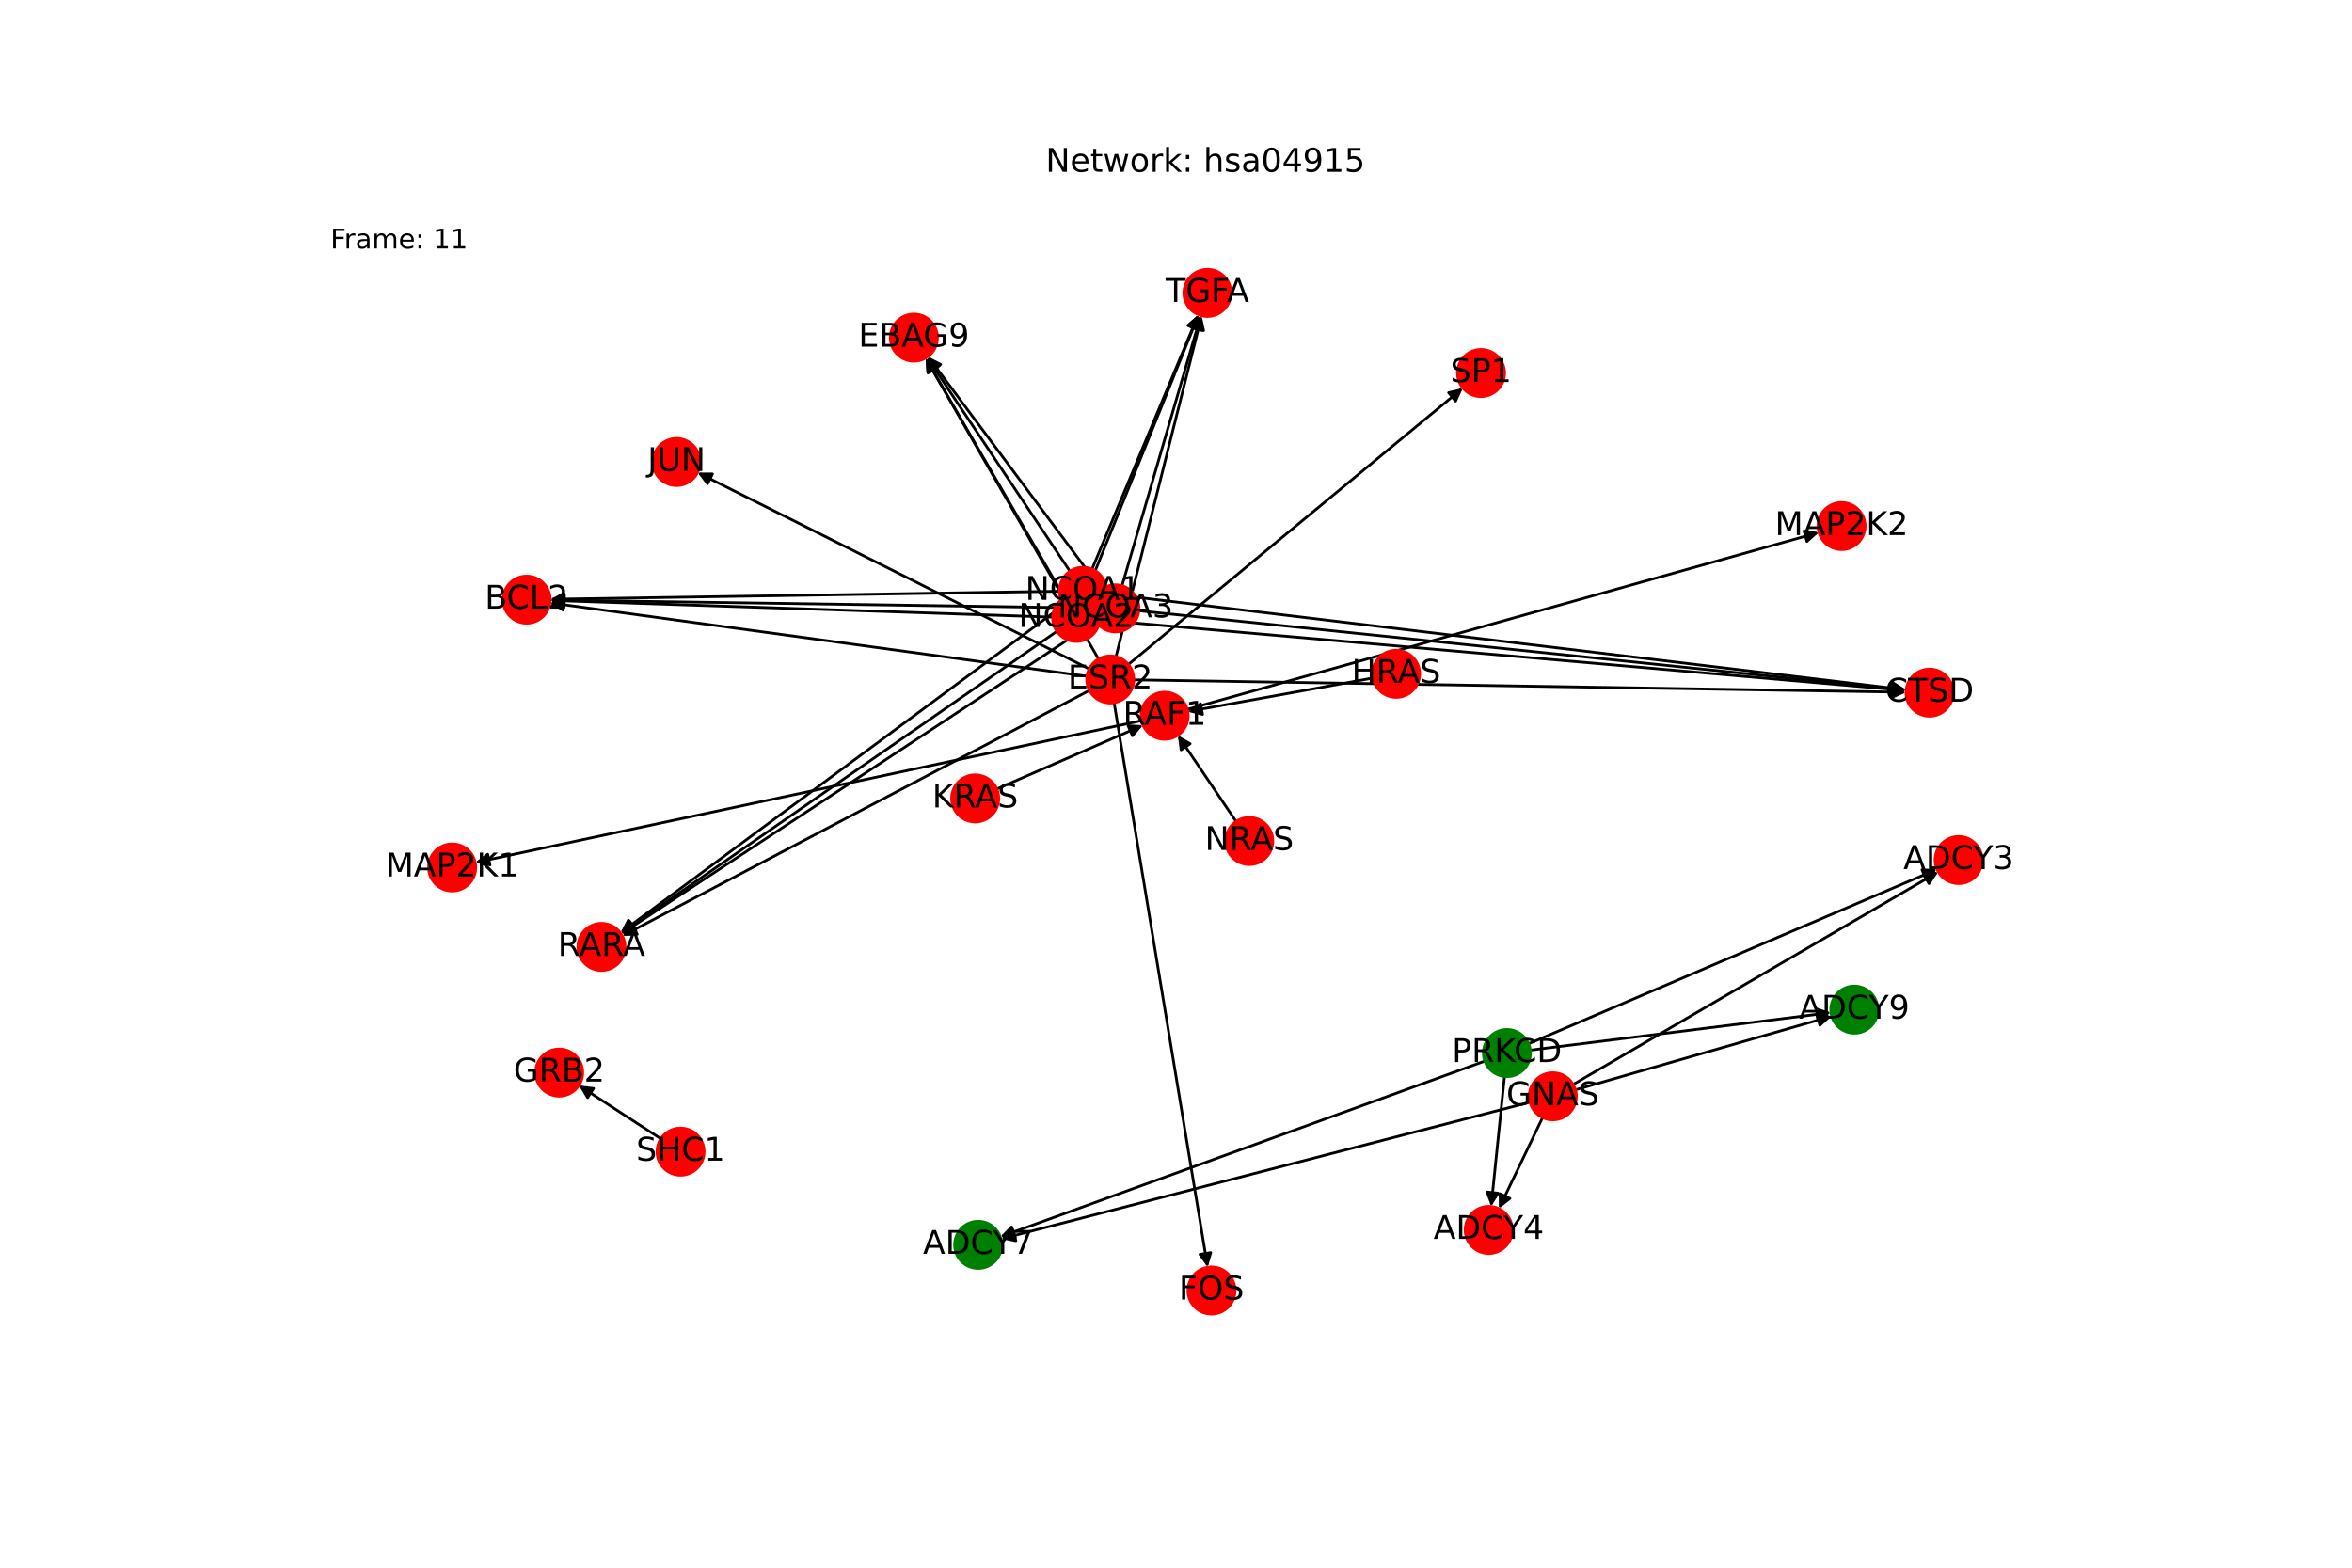 <?xml version="1.0" encoding="utf-8" standalone="no"?>
<!DOCTYPE svg PUBLIC "-//W3C//DTD SVG 1.1//EN"
  "http://www.w3.org/Graphics/SVG/1.1/DTD/svg11.dtd">
<!-- Created with matplotlib (https://matplotlib.org/) -->
<svg height="576pt" version="1.1" viewBox="0 0 864 576" width="864pt" xmlns="http://www.w3.org/2000/svg" xmlns:xlink="http://www.w3.org/1999/xlink">
 <defs>
  <style type="text/css">*{stroke-linecap:butt;stroke-linejoin:round;}</style>
 </defs>
 <g id="figure_1">
  <g id="patch_1">
   <path d="M 0 576 
L 864 576 
L 864 0 
L 0 0 
z
" style="fill:#ffffff;"/>
  </g>
  <g id="axes_1">
   <g id="patch_2">
    <path clip-path="url(#p869c87b0da)" d="M 419.349 264.785 
Q 296.964 290.848 175.673 316.679 
" style="fill:none;stroke:#000000;stroke-linecap:round;"/>
    <path clip-path="url(#p869c87b0da)" d="M 180.002 317.802 
L 175.673 316.679 
L 179.169 313.889 
L 180.002 317.802 
z
" style="stroke:#000000;stroke-linecap:round;"/>
   </g>
   <g id="patch_3">
    <path clip-path="url(#p869c87b0da)" d="M 436.155 260.645 
Q 552.156 228.131 667.081 195.92 
" style="fill:none;stroke:#000000;stroke-linecap:round;"/>
    <path clip-path="url(#p869c87b0da)" d="M 662.69 195.073 
L 667.081 195.92 
L 663.769 198.925 
L 662.69 195.073 
z
" style="stroke:#000000;stroke-linecap:round;"/>
   </g>
   <g id="patch_4">
    <path clip-path="url(#p869c87b0da)" d="M 561.521 383.509 
Q 636.527 351.454 710.504 319.838 
" style="fill:none;stroke:#000000;stroke-linecap:round;"/>
    <path clip-path="url(#p869c87b0da)" d="M 706.04 319.571 
L 710.504 319.838 
L 707.612 323.249 
L 706.04 319.571 
z
" style="stroke:#000000;stroke-linecap:round;"/>
   </g>
   <g id="patch_5">
    <path clip-path="url(#p869c87b0da)" d="M 552.673 395.531 
Q 550.221 419.404 547.883 442.165 
" style="fill:none;stroke:#000000;stroke-linecap:round;"/>
    <path clip-path="url(#p869c87b0da)" d="M 550.282 438.39 
L 547.883 442.165 
L 546.302 437.981 
L 550.282 438.39 
z
" style="stroke:#000000;stroke-linecap:round;"/>
   </g>
   <g id="patch_6">
    <path clip-path="url(#p869c87b0da)" d="M 545.417 389.866 
Q 456.444 422.148 368.521 454.049 
" style="fill:none;stroke:#000000;stroke-linecap:round;"/>
    <path clip-path="url(#p869c87b0da)" d="M 372.964 454.565 
L 368.521 454.049 
L 371.599 450.805 
L 372.964 454.565 
z
" style="stroke:#000000;stroke-linecap:round;"/>
   </g>
   <g id="patch_7">
    <path clip-path="url(#p869c87b0da)" d="M 562.154 385.838 
Q 617.375 378.939 671.487 372.178 
" style="fill:none;stroke:#000000;stroke-linecap:round;"/>
    <path clip-path="url(#p869c87b0da)" d="M 667.27 370.689 
L 671.487 372.178 
L 667.766 374.658 
L 667.27 370.689 
z
" style="stroke:#000000;stroke-linecap:round;"/>
   </g>
   <g id="patch_8">
    <path clip-path="url(#p869c87b0da)" d="M 577.889 398.452 
Q 644.95 359.402 711.045 320.916 
" style="fill:none;stroke:#000000;stroke-linecap:round;"/>
    <path clip-path="url(#p869c87b0da)" d="M 706.582 321.2 
L 711.045 320.916 
L 708.595 324.657 
L 706.582 321.2 
z
" style="stroke:#000000;stroke-linecap:round;"/>
   </g>
   <g id="patch_9">
    <path clip-path="url(#p869c87b0da)" d="M 566.664 410.619 
Q 558.646 427.351 551.111 443.074 
" style="fill:none;stroke:#000000;stroke-linecap:round;"/>
    <path clip-path="url(#p869c87b0da)" d="M 554.643 440.331 
L 551.111 443.074 
L 551.036 438.603 
L 554.643 440.331 
z
" style="stroke:#000000;stroke-linecap:round;"/>
   </g>
   <g id="patch_10">
    <path clip-path="url(#p869c87b0da)" d="M 562.023 404.976 
Q 464.869 430.096 368.797 454.936 
" style="fill:none;stroke:#000000;stroke-linecap:round;"/>
    <path clip-path="url(#p869c87b0da)" d="M 373.17 455.871 
L 368.797 454.936 
L 372.169 451.999 
L 373.17 455.871 
z
" style="stroke:#000000;stroke-linecap:round;"/>
   </g>
   <g id="patch_11">
    <path clip-path="url(#p869c87b0da)" d="M 578.727 400.417 
Q 625.797 386.887 671.792 373.666 
" style="fill:none;stroke:#000000;stroke-linecap:round;"/>
    <path clip-path="url(#p869c87b0da)" d="M 667.396 372.849 
L 671.792 373.666 
L 668.501 376.694 
L 667.396 372.849 
z
" style="stroke:#000000;stroke-linecap:round;"/>
   </g>
   <g id="patch_12">
    <path clip-path="url(#p869c87b0da)" d="M 399.263 248.477 
Q 300.652 234.986 203.149 221.646 
" style="fill:none;stroke:#000000;stroke-linecap:round;"/>
    <path clip-path="url(#p869c87b0da)" d="M 206.841 224.17 
L 203.149 221.646 
L 207.383 220.207 
L 206.841 224.17 
z
" style="stroke:#000000;stroke-linecap:round;"/>
   </g>
   <g id="patch_13">
    <path clip-path="url(#p869c87b0da)" d="M 403.532 242.142 
Q 371.778 186.847 340.581 132.522 
" style="fill:none;stroke:#000000;stroke-linecap:round;"/>
    <path clip-path="url(#p869c87b0da)" d="M 340.838 136.986 
L 340.581 132.522 
L 344.307 134.994 
L 340.838 136.986 
z
" style="stroke:#000000;stroke-linecap:round;"/>
   </g>
   <g id="patch_14">
    <path clip-path="url(#p869c87b0da)" d="M 416.501 249.79 
Q 558.327 252.072 699.036 254.335 
" style="fill:none;stroke:#000000;stroke-linecap:round;"/>
    <path clip-path="url(#p869c87b0da)" d="M 695.069 252.271 
L 699.036 254.335 
L 695.005 256.271 
L 695.069 252.271 
z
" style="stroke:#000000;stroke-linecap:round;"/>
   </g>
   <g id="patch_15">
    <path clip-path="url(#p869c87b0da)" d="M 409.954 241.254 
Q 425.692 178.63 441.157 117.089 
" style="fill:none;stroke:#000000;stroke-linecap:round;"/>
    <path clip-path="url(#p869c87b0da)" d="M 438.242 120.481 
L 441.157 117.089 
L 442.121 121.456 
L 438.242 120.481 
z
" style="stroke:#000000;stroke-linecap:round;"/>
   </g>
   <g id="patch_16">
    <path clip-path="url(#p869c87b0da)" d="M 400.181 253.679 
Q 314.396 298.776 229.602 343.353 
" style="fill:none;stroke:#000000;stroke-linecap:round;"/>
    <path clip-path="url(#p869c87b0da)" d="M 234.073 343.262 
L 229.602 343.353 
L 232.211 339.721 
L 234.073 343.262 
z
" style="stroke:#000000;stroke-linecap:round;"/>
   </g>
   <g id="patch_17">
    <path clip-path="url(#p869c87b0da)" d="M 409.26 258.198 
Q 426.444 361.903 443.445 464.505 
" style="fill:none;stroke:#000000;stroke-linecap:round;"/>
    <path clip-path="url(#p869c87b0da)" d="M 444.764 460.232 
L 443.445 464.505 
L 440.818 460.886 
L 444.764 460.232 
z
" style="stroke:#000000;stroke-linecap:round;"/>
   </g>
   <g id="patch_18">
    <path clip-path="url(#p869c87b0da)" d="M 400.101 245.768 
Q 328.177 209.7 257.253 174.133 
" style="fill:none;stroke:#000000;stroke-linecap:round;"/>
    <path clip-path="url(#p869c87b0da)" d="M 259.932 177.714 
L 257.253 174.133 
L 261.725 174.139 
L 259.932 177.714 
z
" style="stroke:#000000;stroke-linecap:round;"/>
   </g>
   <g id="patch_19">
    <path clip-path="url(#p869c87b0da)" d="M 414.517 244.134 
Q 475.943 193.352 536.507 143.282 
" style="fill:none;stroke:#000000;stroke-linecap:round;"/>
    <path clip-path="url(#p869c87b0da)" d="M 532.149 144.289 
L 536.507 143.282 
L 534.698 147.372 
L 532.149 144.289 
z
" style="stroke:#000000;stroke-linecap:round;"/>
   </g>
   <g id="patch_20">
    <path clip-path="url(#p869c87b0da)" d="M 504.346 249.124 
Q 470.345 255.281 437.443 261.239 
" style="fill:none;stroke:#000000;stroke-linecap:round;"/>
    <path clip-path="url(#p869c87b0da)" d="M 441.736 262.494 
L 437.443 261.239 
L 441.023 258.558 
L 441.736 262.494 
z
" style="stroke:#000000;stroke-linecap:round;"/>
   </g>
   <g id="patch_21">
    <path clip-path="url(#p869c87b0da)" d="M 366.168 289.892 
Q 393.025 278.169 418.858 266.893 
" style="fill:none;stroke:#000000;stroke-linecap:round;"/>
    <path clip-path="url(#p869c87b0da)" d="M 414.392 266.66 
L 418.858 266.893 
L 415.992 270.326 
L 414.392 266.66 
z
" style="stroke:#000000;stroke-linecap:round;"/>
   </g>
   <g id="patch_22">
    <path clip-path="url(#p869c87b0da)" d="M 454.069 301.826 
Q 443.369 285.992 433.295 271.084 
" style="fill:none;stroke:#000000;stroke-linecap:round;"/>
    <path clip-path="url(#p869c87b0da)" d="M 433.877 275.518 
L 433.295 271.084 
L 437.191 273.279 
L 433.877 275.518 
z
" style="stroke:#000000;stroke-linecap:round;"/>
   </g>
   <g id="patch_23">
    <path clip-path="url(#p869c87b0da)" d="M 242.747 418.413 
Q 227.704 408.612 213.598 399.422 
" style="fill:none;stroke:#000000;stroke-linecap:round;"/>
    <path clip-path="url(#p869c87b0da)" d="M 215.857 403.281 
L 213.598 399.422 
L 218.041 399.929 
L 215.857 403.281 
z
" style="stroke:#000000;stroke-linecap:round;"/>
   </g>
   <g id="patch_24">
    <path clip-path="url(#p869c87b0da)" d="M 389.169 217.228 
Q 295.643 218.706 203.234 220.166 
" style="fill:none;stroke:#000000;stroke-linecap:round;"/>
    <path clip-path="url(#p869c87b0da)" d="M 207.265 222.103 
L 203.234 220.166 
L 207.202 218.103 
L 207.265 222.103 
z
" style="stroke:#000000;stroke-linecap:round;"/>
   </g>
   <g id="patch_25">
    <path clip-path="url(#p869c87b0da)" d="M 393.02 209.887 
Q 366.77 170.567 341.141 132.176 
" style="fill:none;stroke:#000000;stroke-linecap:round;"/>
    <path clip-path="url(#p869c87b0da)" d="M 341.699 136.614 
L 341.141 132.176 
L 345.026 134.393 
L 341.699 136.614 
z
" style="stroke:#000000;stroke-linecap:round;"/>
   </g>
   <g id="patch_26">
    <path clip-path="url(#p869c87b0da)" d="M 406.423 218.124 
Q 553.319 235.791 699.106 253.325 
" style="fill:none;stroke:#000000;stroke-linecap:round;"/>
    <path clip-path="url(#p869c87b0da)" d="M 695.373 250.862 
L 699.106 253.325 
L 694.895 254.833 
L 695.373 250.862 
z
" style="stroke:#000000;stroke-linecap:round;"/>
   </g>
   <g id="patch_27">
    <path clip-path="url(#p869c87b0da)" d="M 401.165 209.102 
Q 420.683 162.352 439.771 116.633 
" style="fill:none;stroke:#000000;stroke-linecap:round;"/>
    <path clip-path="url(#p869c87b0da)" d="M 436.384 119.554 
L 439.771 116.633 
L 440.075 121.095 
L 436.384 119.554 
z
" style="stroke:#000000;stroke-linecap:round;"/>
   </g>
   <g id="patch_28">
    <path clip-path="url(#p869c87b0da)" d="M 390.868 222.238 
Q 309.388 282.496 228.807 342.09 
" style="fill:none;stroke:#000000;stroke-linecap:round;"/>
    <path clip-path="url(#p869c87b0da)" d="M 233.212 341.319 
L 228.807 342.09 
L 230.833 338.103 
L 233.212 341.319 
z
" style="stroke:#000000;stroke-linecap:round;"/>
   </g>
   <g id="patch_29">
    <path clip-path="url(#p869c87b0da)" d="M 386.698 226.748 
Q 294.405 223.678 203.23 220.646 
" style="fill:none;stroke:#000000;stroke-linecap:round;"/>
    <path clip-path="url(#p869c87b0da)" d="M 207.162 222.777 
L 203.23 220.646 
L 207.295 218.78 
L 207.162 222.777 
z
" style="stroke:#000000;stroke-linecap:round;"/>
   </g>
   <g id="patch_30">
    <path clip-path="url(#p869c87b0da)" d="M 391.01 219.539 
Q 365.531 175.538 340.612 132.505 
" style="fill:none;stroke:#000000;stroke-linecap:round;"/>
    <path clip-path="url(#p869c87b0da)" d="M 340.886 136.969 
L 340.612 132.505 
L 344.347 134.964 
L 340.886 136.969 
z
" style="stroke:#000000;stroke-linecap:round;"/>
   </g>
   <g id="patch_31">
    <path clip-path="url(#p869c87b0da)" d="M 403.975 227.791 
Q 552.079 240.764 699.069 253.639 
" style="fill:none;stroke:#000000;stroke-linecap:round;"/>
    <path clip-path="url(#p869c87b0da)" d="M 695.259 251.298 
L 699.069 253.639 
L 694.91 255.282 
L 695.259 251.298 
z
" style="stroke:#000000;stroke-linecap:round;"/>
   </g>
   <g id="patch_32">
    <path clip-path="url(#p869c87b0da)" d="M 398.591 219.006 
Q 419.444 167.323 439.88 116.677 
" style="fill:none;stroke:#000000;stroke-linecap:round;"/>
    <path clip-path="url(#p869c87b0da)" d="M 436.528 119.638 
L 439.88 116.677 
L 440.238 121.135 
L 436.528 119.638 
z
" style="stroke:#000000;stroke-linecap:round;"/>
   </g>
   <g id="patch_33">
    <path clip-path="url(#p869c87b0da)" d="M 388.232 231.969 
Q 308.149 287.469 228.984 342.332 
" style="fill:none;stroke:#000000;stroke-linecap:round;"/>
    <path clip-path="url(#p869c87b0da)" d="M 233.411 341.698 
L 228.984 342.332 
L 231.133 338.41 
L 233.411 341.698 
z
" style="stroke:#000000;stroke-linecap:round;"/>
   </g>
   <g id="patch_34">
    <path clip-path="url(#p869c87b0da)" d="M 401.097 223.398 
Q 301.607 221.923 203.236 220.465 
" style="fill:none;stroke:#000000;stroke-linecap:round;"/>
    <path clip-path="url(#p869c87b0da)" d="M 207.206 222.525 
L 203.236 220.465 
L 207.265 218.525 
L 207.206 222.525 
z
" style="stroke:#000000;stroke-linecap:round;"/>
   </g>
   <g id="patch_35">
    <path clip-path="url(#p869c87b0da)" d="M 404.582 216.577 
Q 372.734 173.786 341.553 131.891 
" style="fill:none;stroke:#000000;stroke-linecap:round;"/>
    <path clip-path="url(#p869c87b0da)" d="M 342.337 136.294 
L 341.553 131.891 
L 345.545 133.906 
L 342.337 136.294 
z
" style="stroke:#000000;stroke-linecap:round;"/>
   </g>
   <g id="patch_36">
    <path clip-path="url(#p869c87b0da)" d="M 418.365 224.418 
Q 559.283 239.009 699.088 253.486 
" style="fill:none;stroke:#000000;stroke-linecap:round;"/>
    <path clip-path="url(#p869c87b0da)" d="M 695.316 251.084 
L 699.088 253.486 
L 694.904 255.063 
L 695.316 251.084 
z
" style="stroke:#000000;stroke-linecap:round;"/>
   </g>
   <g id="patch_37">
    <path clip-path="url(#p869c87b0da)" d="M 412.178 215.209 
Q 426.648 165.564 440.804 116.992 
" style="fill:none;stroke:#000000;stroke-linecap:round;"/>
    <path clip-path="url(#p869c87b0da)" d="M 437.765 120.272 
L 440.804 116.992 
L 441.605 121.392 
L 437.765 120.272 
z
" style="stroke:#000000;stroke-linecap:round;"/>
   </g>
   <g id="patch_38">
    <path clip-path="url(#p869c87b0da)" d="M 402.52 228.291 
Q 315.35 285.714 229.114 342.522 
" style="fill:none;stroke:#000000;stroke-linecap:round;"/>
    <path clip-path="url(#p869c87b0da)" d="M 233.554 341.992 
L 229.114 342.522 
L 231.354 338.652 
L 233.554 341.992 
z
" style="stroke:#000000;stroke-linecap:round;"/>
   </g>
   <g id="PathCollection_1">
    <defs>
     <path d="M 0 8.66 
C 2.297 8.66 4.5 7.748 6.124 6.124 
C 7.748 4.5 8.66 2.297 8.66 -0 
C 8.66 -2.297 7.748 -4.5 6.124 -6.124 
C 4.5 -7.748 2.297 -8.66 0 -8.66 
C -2.297 -8.66 -4.5 -7.748 -6.124 -6.124 
C -7.748 -4.5 -8.66 -2.297 -8.66 0 
C -8.66 2.297 -7.748 4.5 -6.124 6.124 
C -4.5 7.748 -2.297 8.66 0 8.66 
z
" id="C0_0_3f65734275"/>
    </defs>
    <g clip-path="url(#p869c87b0da)">
     <use style="fill:#ff0000;stroke:#ff0000;" x="427.819" xlink:href="#C0_0_3f65734275" y="262.981"/>
    </g>
    <g clip-path="url(#p869c87b0da)">
     <use style="fill:#008000;stroke:#008000;" x="553.558" xlink:href="#C0_0_3f65734275" y="386.912"/>
    </g>
    <g clip-path="url(#p869c87b0da)">
     <use style="fill:#ff0000;stroke:#ff0000;" x="205.407" xlink:href="#C0_0_3f65734275" y="394.085"/>
    </g>
    <g clip-path="url(#p869c87b0da)">
     <use style="fill:#ff0000;stroke:#ff0000;" x="570.407" xlink:href="#C0_0_3f65734275" y="402.808"/>
    </g>
    <g clip-path="url(#p869c87b0da)">
     <use style="fill:#ff0000;stroke:#ff0000;" x="193.459" xlink:href="#C0_0_3f65734275" y="220.321"/>
    </g>
    <g clip-path="url(#p869c87b0da)">
     <use style="fill:#ff0000;stroke:#ff0000;" x="335.713" xlink:href="#C0_0_3f65734275" y="124.045"/>
    </g>
    <g clip-path="url(#p869c87b0da)">
     <use style="fill:#ff0000;stroke:#ff0000;" x="708.812" xlink:href="#C0_0_3f65734275" y="254.492"/>
    </g>
    <g clip-path="url(#p869c87b0da)">
     <use style="fill:#ff0000;stroke:#ff0000;" x="443.539" xlink:href="#C0_0_3f65734275" y="107.607"/>
    </g>
    <g clip-path="url(#p869c87b0da)">
     <use style="fill:#ff0000;stroke:#ff0000;" x="220.946" xlink:href="#C0_0_3f65734275" y="347.903"/>
    </g>
    <g clip-path="url(#p869c87b0da)">
     <use style="fill:#ff0000;stroke:#ff0000;" x="407.844" xlink:href="#C0_0_3f65734275" y="249.651"/>
    </g>
    <g clip-path="url(#p869c87b0da)">
     <use style="fill:#ff0000;stroke:#ff0000;" x="445.043" xlink:href="#C0_0_3f65734275" y="474.153"/>
    </g>
    <g clip-path="url(#p869c87b0da)">
     <use style="fill:#ff0000;stroke:#ff0000;" x="248.512" xlink:href="#C0_0_3f65734275" y="169.75"/>
    </g>
    <g clip-path="url(#p869c87b0da)">
     <use style="fill:#ff0000;stroke:#ff0000;" x="544.043" xlink:href="#C0_0_3f65734275" y="137.052"/>
    </g>
    <g clip-path="url(#p869c87b0da)">
     <use style="fill:#ff0000;stroke:#ff0000;" x="512.867" xlink:href="#C0_0_3f65734275" y="247.581"/>
    </g>
    <g clip-path="url(#p869c87b0da)">
     <use style="fill:#ff0000;stroke:#ff0000;" x="358.229" xlink:href="#C0_0_3f65734275" y="293.357"/>
    </g>
    <g clip-path="url(#p869c87b0da)">
     <use style="fill:#ff0000;stroke:#ff0000;" x="458.919" xlink:href="#C0_0_3f65734275" y="309.002"/>
    </g>
    <g clip-path="url(#p869c87b0da)">
     <use style="fill:#ff0000;stroke:#ff0000;" x="166.106" xlink:href="#C0_0_3f65734275" y="318.716"/>
    </g>
    <g clip-path="url(#p869c87b0da)">
     <use style="fill:#ff0000;stroke:#ff0000;" x="676.493" xlink:href="#C0_0_3f65734275" y="193.282"/>
    </g>
    <g clip-path="url(#p869c87b0da)">
     <use style="fill:#ff0000;stroke:#ff0000;" x="719.494" xlink:href="#C0_0_3f65734275" y="315.996"/>
    </g>
    <g clip-path="url(#p869c87b0da)">
     <use style="fill:#ff0000;stroke:#ff0000;" x="546.884" xlink:href="#C0_0_3f65734275" y="451.895"/>
    </g>
    <g clip-path="url(#p869c87b0da)">
     <use style="fill:#008000;stroke:#008000;" x="359.33" xlink:href="#C0_0_3f65734275" y="457.384"/>
    </g>
    <g clip-path="url(#p869c87b0da)">
     <use style="fill:#008000;stroke:#008000;" x="681.187" xlink:href="#C0_0_3f65734275" y="370.966"/>
    </g>
    <g clip-path="url(#p869c87b0da)">
     <use style="fill:#ff0000;stroke:#ff0000;" x="250" xlink:href="#C0_0_3f65734275" y="423.139"/>
    </g>
    <g clip-path="url(#p869c87b0da)">
     <use style="fill:#ff0000;stroke:#ff0000;" x="397.829" xlink:href="#C0_0_3f65734275" y="217.091"/>
    </g>
    <g clip-path="url(#p869c87b0da)">
     <use style="fill:#ff0000;stroke:#ff0000;" x="395.351" xlink:href="#C0_0_3f65734275" y="227.035"/>
    </g>
    <g clip-path="url(#p869c87b0da)">
     <use style="fill:#ff0000;stroke:#ff0000;" x="409.754" xlink:href="#C0_0_3f65734275" y="223.526"/>
    </g>
   </g>
   <g id="text_1">
    <g clip-path="url(#p869c87b0da)">
     <!-- RAF1 -->
     <g transform="translate(412.517 266.293)scale(0.12 -0.12)">
      <defs>
       <path d="M 44.391 34.188 
Q 47.562 33.109 50.562 29.594 
Q 53.562 26.078 56.594 19.922 
L 66.609 0 
L 56 0 
L 46.688 18.703 
Q 43.062 26.031 39.672 28.422 
Q 36.281 30.812 30.422 30.812 
L 19.672 30.812 
L 19.672 0 
L 9.812 0 
L 9.812 72.906 
L 32.078 72.906 
Q 44.578 72.906 50.734 67.672 
Q 56.891 62.453 56.891 51.906 
Q 56.891 45.016 53.688 40.469 
Q 50.484 35.938 44.391 34.188 
z
M 19.672 64.797 
L 19.672 38.922 
L 32.078 38.922 
Q 39.203 38.922 42.844 42.219 
Q 46.484 45.516 46.484 51.906 
Q 46.484 58.297 42.844 61.547 
Q 39.203 64.797 32.078 64.797 
z
" id="DejaVuSans-82"/>
       <path d="M 34.188 63.188 
L 20.797 26.906 
L 47.609 26.906 
z
M 28.609 72.906 
L 39.797 72.906 
L 67.578 0 
L 57.328 0 
L 50.688 18.703 
L 17.828 18.703 
L 11.188 0 
L 0.781 0 
z
" id="DejaVuSans-65"/>
       <path d="M 9.812 72.906 
L 51.703 72.906 
L 51.703 64.594 
L 19.672 64.594 
L 19.672 43.109 
L 48.578 43.109 
L 48.578 34.812 
L 19.672 34.812 
L 19.672 0 
L 9.812 0 
z
" id="DejaVuSans-70"/>
       <path d="M 12.406 8.297 
L 28.516 8.297 
L 28.516 63.922 
L 10.984 60.406 
L 10.984 69.391 
L 28.422 72.906 
L 38.281 72.906 
L 38.281 8.297 
L 54.391 8.297 
L 54.391 0 
L 12.406 0 
z
" id="DejaVuSans-49"/>
      </defs>
      <use xlink:href="#DejaVuSans-82"/>
      <use x="65.482" xlink:href="#DejaVuSans-65"/>
      <use x="133.891" xlink:href="#DejaVuSans-70"/>
      <use x="191.41" xlink:href="#DejaVuSans-49"/>
     </g>
    </g>
   </g>
   <g id="text_2">
    <g clip-path="url(#p869c87b0da)">
     <!-- PRKCD -->
     <g transform="translate(533.357 390.224)scale(0.12 -0.12)">
      <defs>
       <path d="M 19.672 64.797 
L 19.672 37.406 
L 32.078 37.406 
Q 38.969 37.406 42.719 40.969 
Q 46.484 44.531 46.484 51.125 
Q 46.484 57.672 42.719 61.234 
Q 38.969 64.797 32.078 64.797 
z
M 9.812 72.906 
L 32.078 72.906 
Q 44.344 72.906 50.609 67.359 
Q 56.891 61.812 56.891 51.125 
Q 56.891 40.328 50.609 34.812 
Q 44.344 29.297 32.078 29.297 
L 19.672 29.297 
L 19.672 0 
L 9.812 0 
z
" id="DejaVuSans-80"/>
       <path d="M 9.812 72.906 
L 19.672 72.906 
L 19.672 42.094 
L 52.391 72.906 
L 65.094 72.906 
L 28.906 38.922 
L 67.672 0 
L 54.688 0 
L 19.672 35.109 
L 19.672 0 
L 9.812 0 
z
" id="DejaVuSans-75"/>
       <path d="M 64.406 67.281 
L 64.406 56.891 
Q 59.422 61.531 53.781 63.812 
Q 48.141 66.109 41.797 66.109 
Q 29.297 66.109 22.656 58.469 
Q 16.016 50.828 16.016 36.375 
Q 16.016 21.969 22.656 14.328 
Q 29.297 6.688 41.797 6.688 
Q 48.141 6.688 53.781 8.984 
Q 59.422 11.281 64.406 15.922 
L 64.406 5.609 
Q 59.234 2.094 53.438 0.328 
Q 47.656 -1.422 41.219 -1.422 
Q 24.656 -1.422 15.125 8.703 
Q 5.609 18.844 5.609 36.375 
Q 5.609 53.953 15.125 64.078 
Q 24.656 74.219 41.219 74.219 
Q 47.75 74.219 53.531 72.484 
Q 59.328 70.75 64.406 67.281 
z
" id="DejaVuSans-67"/>
       <path d="M 19.672 64.797 
L 19.672 8.109 
L 31.594 8.109 
Q 46.688 8.109 53.688 14.938 
Q 60.688 21.781 60.688 36.531 
Q 60.688 51.172 53.688 57.984 
Q 46.688 64.797 31.594 64.797 
z
M 9.812 72.906 
L 30.078 72.906 
Q 51.266 72.906 61.172 64.094 
Q 71.094 55.281 71.094 36.531 
Q 71.094 17.672 61.125 8.828 
Q 51.172 0 30.078 0 
L 9.812 0 
z
" id="DejaVuSans-68"/>
      </defs>
      <use xlink:href="#DejaVuSans-80"/>
      <use x="60.303" xlink:href="#DejaVuSans-82"/>
      <use x="129.785" xlink:href="#DejaVuSans-75"/>
      <use x="189.861" xlink:href="#DejaVuSans-67"/>
      <use x="259.686" xlink:href="#DejaVuSans-68"/>
     </g>
    </g>
   </g>
   <g id="text_3">
    <g clip-path="url(#p869c87b0da)">
     <!-- GRB2 -->
     <g transform="translate(188.654 397.396)scale(0.12 -0.12)">
      <defs>
       <path d="M 59.516 10.406 
L 59.516 29.984 
L 43.406 29.984 
L 43.406 38.094 
L 69.281 38.094 
L 69.281 6.781 
Q 63.578 2.734 56.688 0.656 
Q 49.812 -1.422 42 -1.422 
Q 24.906 -1.422 15.25 8.562 
Q 5.609 18.562 5.609 36.375 
Q 5.609 54.25 15.25 64.234 
Q 24.906 74.219 42 74.219 
Q 49.125 74.219 55.547 72.453 
Q 61.969 70.703 67.391 67.281 
L 67.391 56.781 
Q 61.922 61.422 55.766 63.766 
Q 49.609 66.109 42.828 66.109 
Q 29.438 66.109 22.719 58.641 
Q 16.016 51.172 16.016 36.375 
Q 16.016 21.625 22.719 14.156 
Q 29.438 6.688 42.828 6.688 
Q 48.047 6.688 52.141 7.594 
Q 56.25 8.5 59.516 10.406 
z
" id="DejaVuSans-71"/>
       <path d="M 19.672 34.812 
L 19.672 8.109 
L 35.5 8.109 
Q 43.453 8.109 47.281 11.406 
Q 51.125 14.703 51.125 21.484 
Q 51.125 28.328 47.281 31.562 
Q 43.453 34.812 35.5 34.812 
z
M 19.672 64.797 
L 19.672 42.828 
L 34.281 42.828 
Q 41.5 42.828 45.031 45.531 
Q 48.578 48.25 48.578 53.812 
Q 48.578 59.328 45.031 62.062 
Q 41.5 64.797 34.281 64.797 
z
M 9.812 72.906 
L 35.016 72.906 
Q 46.297 72.906 52.391 68.219 
Q 58.5 63.531 58.5 54.891 
Q 58.5 48.188 55.375 44.234 
Q 52.25 40.281 46.188 39.312 
Q 53.469 37.75 57.5 32.781 
Q 61.531 27.828 61.531 20.406 
Q 61.531 10.641 54.891 5.312 
Q 48.25 0 35.984 0 
L 9.812 0 
z
" id="DejaVuSans-66"/>
       <path d="M 19.188 8.297 
L 53.609 8.297 
L 53.609 0 
L 7.328 0 
L 7.328 8.297 
Q 12.938 14.109 22.625 23.891 
Q 32.328 33.688 34.812 36.531 
Q 39.547 41.844 41.422 45.531 
Q 43.312 49.219 43.312 52.781 
Q 43.312 58.594 39.234 62.25 
Q 35.156 65.922 28.609 65.922 
Q 23.969 65.922 18.812 64.312 
Q 13.672 62.703 7.812 59.422 
L 7.812 69.391 
Q 13.766 71.781 18.938 73 
Q 24.125 74.219 28.422 74.219 
Q 39.75 74.219 46.484 68.547 
Q 53.219 62.891 53.219 53.422 
Q 53.219 48.922 51.531 44.891 
Q 49.859 40.875 45.406 35.406 
Q 44.188 33.984 37.641 27.219 
Q 31.109 20.453 19.188 8.297 
z
" id="DejaVuSans-50"/>
      </defs>
      <use xlink:href="#DejaVuSans-71"/>
      <use x="77.49" xlink:href="#DejaVuSans-82"/>
      <use x="146.973" xlink:href="#DejaVuSans-66"/>
      <use x="215.576" xlink:href="#DejaVuSans-50"/>
     </g>
    </g>
   </g>
   <g id="text_4">
    <g clip-path="url(#p869c87b0da)">
     <!-- GNAS -->
     <g transform="translate(553.356 406.12)scale(0.12 -0.12)">
      <defs>
       <path d="M 9.812 72.906 
L 23.094 72.906 
L 55.422 11.922 
L 55.422 72.906 
L 64.984 72.906 
L 64.984 0 
L 51.703 0 
L 19.391 60.984 
L 19.391 0 
L 9.812 0 
z
" id="DejaVuSans-78"/>
       <path d="M 53.516 70.516 
L 53.516 60.891 
Q 47.906 63.578 42.922 64.891 
Q 37.938 66.219 33.297 66.219 
Q 25.25 66.219 20.875 63.094 
Q 16.5 59.969 16.5 54.203 
Q 16.5 49.359 19.406 46.891 
Q 22.312 44.438 30.422 42.922 
L 36.375 41.703 
Q 47.406 39.594 52.656 34.297 
Q 57.906 29 57.906 20.125 
Q 57.906 9.516 50.797 4.047 
Q 43.703 -1.422 29.984 -1.422 
Q 24.812 -1.422 18.969 -0.25 
Q 13.141 0.922 6.891 3.219 
L 6.891 13.375 
Q 12.891 10.016 18.656 8.297 
Q 24.422 6.594 29.984 6.594 
Q 38.422 6.594 43.016 9.906 
Q 47.609 13.234 47.609 19.391 
Q 47.609 24.75 44.312 27.781 
Q 41.016 30.812 33.5 32.328 
L 27.484 33.5 
Q 16.453 35.688 11.516 40.375 
Q 6.594 45.062 6.594 53.422 
Q 6.594 63.094 13.406 68.656 
Q 20.219 74.219 32.172 74.219 
Q 37.312 74.219 42.625 73.281 
Q 47.953 72.359 53.516 70.516 
z
" id="DejaVuSans-83"/>
      </defs>
      <use xlink:href="#DejaVuSans-71"/>
      <use x="77.49" xlink:href="#DejaVuSans-78"/>
      <use x="152.295" xlink:href="#DejaVuSans-65"/>
      <use x="220.703" xlink:href="#DejaVuSans-83"/>
     </g>
    </g>
   </g>
   <g id="text_5">
    <g clip-path="url(#p869c87b0da)">
     <!-- BCL2 -->
     <g transform="translate(178.097 223.632)scale(0.12 -0.12)">
      <defs>
       <path d="M 9.812 72.906 
L 19.672 72.906 
L 19.672 8.297 
L 55.172 8.297 
L 55.172 0 
L 9.812 0 
z
" id="DejaVuSans-76"/>
      </defs>
      <use xlink:href="#DejaVuSans-66"/>
      <use x="66.854" xlink:href="#DejaVuSans-67"/>
      <use x="136.678" xlink:href="#DejaVuSans-76"/>
      <use x="192.391" xlink:href="#DejaVuSans-50"/>
     </g>
    </g>
   </g>
   <g id="text_6">
    <g clip-path="url(#p869c87b0da)">
     <!-- EBAG9 -->
     <g transform="translate(315.339 127.356)scale(0.12 -0.12)">
      <defs>
       <path d="M 9.812 72.906 
L 55.906 72.906 
L 55.906 64.594 
L 19.672 64.594 
L 19.672 43.016 
L 54.391 43.016 
L 54.391 34.719 
L 19.672 34.719 
L 19.672 8.297 
L 56.781 8.297 
L 56.781 0 
L 9.812 0 
z
" id="DejaVuSans-69"/>
       <path d="M 10.984 1.516 
L 10.984 10.5 
Q 14.703 8.734 18.5 7.812 
Q 22.312 6.891 25.984 6.891 
Q 35.75 6.891 40.891 13.453 
Q 46.047 20.016 46.781 33.406 
Q 43.953 29.203 39.594 26.953 
Q 35.25 24.703 29.984 24.703 
Q 19.047 24.703 12.672 31.312 
Q 6.297 37.938 6.297 49.422 
Q 6.297 60.641 12.938 67.422 
Q 19.578 74.219 30.609 74.219 
Q 43.266 74.219 49.922 64.516 
Q 56.594 54.828 56.594 36.375 
Q 56.594 19.141 48.406 8.859 
Q 40.234 -1.422 26.422 -1.422 
Q 22.703 -1.422 18.891 -0.688 
Q 15.094 0.047 10.984 1.516 
z
M 30.609 32.422 
Q 37.25 32.422 41.125 36.953 
Q 45.016 41.5 45.016 49.422 
Q 45.016 57.281 41.125 61.844 
Q 37.25 66.406 30.609 66.406 
Q 23.969 66.406 20.094 61.844 
Q 16.219 57.281 16.219 49.422 
Q 16.219 41.5 20.094 36.953 
Q 23.969 32.422 30.609 32.422 
z
" id="DejaVuSans-57"/>
      </defs>
      <use xlink:href="#DejaVuSans-69"/>
      <use x="63.184" xlink:href="#DejaVuSans-66"/>
      <use x="131.787" xlink:href="#DejaVuSans-65"/>
      <use x="198.445" xlink:href="#DejaVuSans-71"/>
      <use x="275.936" xlink:href="#DejaVuSans-57"/>
     </g>
    </g>
   </g>
   <g id="text_7">
    <g clip-path="url(#p869c87b0da)">
     <!-- CTSD -->
     <g transform="translate(692.528 257.804)scale(0.12 -0.12)">
      <defs>
       <path d="M -0.297 72.906 
L 61.375 72.906 
L 61.375 64.594 
L 35.5 64.594 
L 35.5 0 
L 25.594 0 
L 25.594 64.594 
L -0.297 64.594 
z
" id="DejaVuSans-84"/>
      </defs>
      <use xlink:href="#DejaVuSans-67"/>
      <use x="69.824" xlink:href="#DejaVuSans-84"/>
      <use x="130.908" xlink:href="#DejaVuSans-83"/>
      <use x="194.385" xlink:href="#DejaVuSans-68"/>
     </g>
    </g>
   </g>
   <g id="text_8">
    <g clip-path="url(#p869c87b0da)">
     <!-- TGFA -->
     <g transform="translate(428.218 110.919)scale(0.12 -0.12)">
      <use xlink:href="#DejaVuSans-84"/>
      <use x="61.084" xlink:href="#DejaVuSans-71"/>
      <use x="138.574" xlink:href="#DejaVuSans-70"/>
      <use x="186.969" xlink:href="#DejaVuSans-65"/>
     </g>
    </g>
   </g>
   <g id="text_9">
    <g clip-path="url(#p869c87b0da)">
     <!-- RARA -->
     <g transform="translate(204.879 351.214)scale(0.12 -0.12)">
      <use xlink:href="#DejaVuSans-82"/>
      <use x="65.482" xlink:href="#DejaVuSans-65"/>
      <use x="133.891" xlink:href="#DejaVuSans-82"/>
      <use x="199.373" xlink:href="#DejaVuSans-65"/>
     </g>
    </g>
   </g>
   <g id="text_10">
    <g clip-path="url(#p869c87b0da)">
     <!-- ESR2 -->
     <g transform="translate(392.257 252.962)scale(0.12 -0.12)">
      <use xlink:href="#DejaVuSans-69"/>
      <use x="63.184" xlink:href="#DejaVuSans-83"/>
      <use x="126.66" xlink:href="#DejaVuSans-82"/>
      <use x="196.143" xlink:href="#DejaVuSans-50"/>
     </g>
    </g>
   </g>
   <g id="text_11">
    <g clip-path="url(#p869c87b0da)">
     <!-- FOS -->
     <g transform="translate(433.06 477.464)scale(0.12 -0.12)">
      <defs>
       <path d="M 39.406 66.219 
Q 28.656 66.219 22.328 58.203 
Q 16.016 50.203 16.016 36.375 
Q 16.016 22.609 22.328 14.594 
Q 28.656 6.594 39.406 6.594 
Q 50.141 6.594 56.422 14.594 
Q 62.703 22.609 62.703 36.375 
Q 62.703 50.203 56.422 58.203 
Q 50.141 66.219 39.406 66.219 
z
M 39.406 74.219 
Q 54.734 74.219 63.906 63.938 
Q 73.094 53.656 73.094 36.375 
Q 73.094 19.141 63.906 8.859 
Q 54.734 -1.422 39.406 -1.422 
Q 24.031 -1.422 14.812 8.828 
Q 5.609 19.094 5.609 36.375 
Q 5.609 53.656 14.812 63.938 
Q 24.031 74.219 39.406 74.219 
z
" id="DejaVuSans-79"/>
      </defs>
      <use xlink:href="#DejaVuSans-70"/>
      <use x="57.52" xlink:href="#DejaVuSans-79"/>
      <use x="136.23" xlink:href="#DejaVuSans-83"/>
     </g>
    </g>
   </g>
   <g id="text_12">
    <g clip-path="url(#p869c87b0da)">
     <!-- JUN -->
     <g transform="translate(237.862 173.061)scale(0.12 -0.12)">
      <defs>
       <path d="M 9.812 72.906 
L 19.672 72.906 
L 19.672 5.078 
Q 19.672 -8.109 14.672 -14.062 
Q 9.672 -20.016 -1.422 -20.016 
L -5.172 -20.016 
L -5.172 -11.719 
L -2.094 -11.719 
Q 4.438 -11.719 7.125 -8.047 
Q 9.812 -4.391 9.812 5.078 
z
" id="DejaVuSans-74"/>
       <path d="M 8.688 72.906 
L 18.609 72.906 
L 18.609 28.609 
Q 18.609 16.891 22.844 11.734 
Q 27.094 6.594 36.625 6.594 
Q 46.094 6.594 50.344 11.734 
Q 54.594 16.891 54.594 28.609 
L 54.594 72.906 
L 64.5 72.906 
L 64.5 27.391 
Q 64.5 13.141 57.438 5.859 
Q 50.391 -1.422 36.625 -1.422 
Q 22.797 -1.422 15.734 5.859 
Q 8.688 13.141 8.688 27.391 
z
" id="DejaVuSans-85"/>
      </defs>
      <use xlink:href="#DejaVuSans-74"/>
      <use x="29.492" xlink:href="#DejaVuSans-85"/>
      <use x="102.686" xlink:href="#DejaVuSans-78"/>
     </g>
    </g>
   </g>
   <g id="text_13">
    <g clip-path="url(#p869c87b0da)">
     <!-- SP1 -->
     <g transform="translate(532.798 140.363)scale(0.12 -0.12)">
      <use xlink:href="#DejaVuSans-83"/>
      <use x="63.477" xlink:href="#DejaVuSans-80"/>
      <use x="123.779" xlink:href="#DejaVuSans-49"/>
     </g>
    </g>
   </g>
   <g id="text_14">
    <g clip-path="url(#p869c87b0da)">
     <!-- HRAS -->
     <g transform="translate(496.512 250.893)scale(0.12 -0.12)">
      <defs>
       <path d="M 9.812 72.906 
L 19.672 72.906 
L 19.672 43.016 
L 55.516 43.016 
L 55.516 72.906 
L 65.375 72.906 
L 65.375 0 
L 55.516 0 
L 55.516 34.719 
L 19.672 34.719 
L 19.672 0 
L 9.812 0 
z
" id="DejaVuSans-72"/>
      </defs>
      <use xlink:href="#DejaVuSans-72"/>
      <use x="75.195" xlink:href="#DejaVuSans-82"/>
      <use x="140.678" xlink:href="#DejaVuSans-65"/>
      <use x="209.086" xlink:href="#DejaVuSans-83"/>
     </g>
    </g>
   </g>
   <g id="text_15">
    <g clip-path="url(#p869c87b0da)">
     <!-- KRAS -->
     <g transform="translate(342.452 296.668)scale(0.12 -0.12)">
      <use xlink:href="#DejaVuSans-75"/>
      <use x="65.576" xlink:href="#DejaVuSans-82"/>
      <use x="131.059" xlink:href="#DejaVuSans-65"/>
      <use x="199.467" xlink:href="#DejaVuSans-83"/>
     </g>
    </g>
   </g>
   <g id="text_16">
    <g clip-path="url(#p869c87b0da)">
     <!-- NRAS -->
     <g transform="translate(442.588 312.314)scale(0.12 -0.12)">
      <use xlink:href="#DejaVuSans-78"/>
      <use x="74.805" xlink:href="#DejaVuSans-82"/>
      <use x="140.287" xlink:href="#DejaVuSans-65"/>
      <use x="208.695" xlink:href="#DejaVuSans-83"/>
     </g>
    </g>
   </g>
   <g id="text_17">
    <g clip-path="url(#p869c87b0da)">
     <!-- MAP2K1 -->
     <g transform="translate(141.637 322.027)scale(0.12 -0.12)">
      <defs>
       <path d="M 9.812 72.906 
L 24.516 72.906 
L 43.109 23.297 
L 61.812 72.906 
L 76.516 72.906 
L 76.516 0 
L 66.891 0 
L 66.891 64.016 
L 48.094 14.016 
L 38.188 14.016 
L 19.391 64.016 
L 19.391 0 
L 9.812 0 
z
" id="DejaVuSans-77"/>
      </defs>
      <use xlink:href="#DejaVuSans-77"/>
      <use x="86.279" xlink:href="#DejaVuSans-65"/>
      <use x="154.688" xlink:href="#DejaVuSans-80"/>
      <use x="214.99" xlink:href="#DejaVuSans-50"/>
      <use x="278.613" xlink:href="#DejaVuSans-75"/>
      <use x="344.189" xlink:href="#DejaVuSans-49"/>
     </g>
    </g>
   </g>
   <g id="text_18">
    <g clip-path="url(#p869c87b0da)">
     <!-- MAP2K2 -->
     <g transform="translate(652.024 196.593)scale(0.12 -0.12)">
      <use xlink:href="#DejaVuSans-77"/>
      <use x="86.279" xlink:href="#DejaVuSans-65"/>
      <use x="154.688" xlink:href="#DejaVuSans-80"/>
      <use x="214.99" xlink:href="#DejaVuSans-50"/>
      <use x="278.613" xlink:href="#DejaVuSans-75"/>
      <use x="344.189" xlink:href="#DejaVuSans-50"/>
     </g>
    </g>
   </g>
   <g id="text_19">
    <g clip-path="url(#p869c87b0da)">
     <!-- ADCY3 -->
     <g transform="translate(699.203 319.307)scale(0.12 -0.12)">
      <defs>
       <path d="M -0.203 72.906 
L 10.406 72.906 
L 30.609 42.922 
L 50.688 72.906 
L 61.281 72.906 
L 35.5 34.719 
L 35.5 0 
L 25.594 0 
L 25.594 34.719 
z
" id="DejaVuSans-89"/>
       <path d="M 40.578 39.312 
Q 47.656 37.797 51.625 33 
Q 55.609 28.219 55.609 21.188 
Q 55.609 10.406 48.188 4.484 
Q 40.766 -1.422 27.094 -1.422 
Q 22.516 -1.422 17.656 -0.516 
Q 12.797 0.391 7.625 2.203 
L 7.625 11.719 
Q 11.719 9.328 16.594 8.109 
Q 21.484 6.891 26.812 6.891 
Q 36.078 6.891 40.938 10.547 
Q 45.797 14.203 45.797 21.188 
Q 45.797 27.641 41.281 31.266 
Q 36.766 34.906 28.719 34.906 
L 20.219 34.906 
L 20.219 43.016 
L 29.109 43.016 
Q 36.375 43.016 40.234 45.922 
Q 44.094 48.828 44.094 54.297 
Q 44.094 59.906 40.109 62.906 
Q 36.141 65.922 28.719 65.922 
Q 24.656 65.922 20.016 65.031 
Q 15.375 64.156 9.812 62.312 
L 9.812 71.094 
Q 15.438 72.656 20.344 73.438 
Q 25.25 74.219 29.594 74.219 
Q 40.828 74.219 47.359 69.109 
Q 53.906 64.016 53.906 55.328 
Q 53.906 49.266 50.438 45.094 
Q 46.969 40.922 40.578 39.312 
z
" id="DejaVuSans-51"/>
      </defs>
      <use xlink:href="#DejaVuSans-65"/>
      <use x="68.408" xlink:href="#DejaVuSans-68"/>
      <use x="145.41" xlink:href="#DejaVuSans-67"/>
      <use x="213.484" xlink:href="#DejaVuSans-89"/>
      <use x="274.568" xlink:href="#DejaVuSans-51"/>
     </g>
    </g>
   </g>
   <g id="text_20">
    <g clip-path="url(#p869c87b0da)">
     <!-- ADCY4 -->
     <g transform="translate(526.593 455.206)scale(0.12 -0.12)">
      <defs>
       <path d="M 37.797 64.312 
L 12.891 25.391 
L 37.797 25.391 
z
M 35.203 72.906 
L 47.609 72.906 
L 47.609 25.391 
L 58.016 25.391 
L 58.016 17.188 
L 47.609 17.188 
L 47.609 0 
L 37.797 0 
L 37.797 17.188 
L 4.891 17.188 
L 4.891 26.703 
z
" id="DejaVuSans-52"/>
      </defs>
      <use xlink:href="#DejaVuSans-65"/>
      <use x="68.408" xlink:href="#DejaVuSans-68"/>
      <use x="145.41" xlink:href="#DejaVuSans-67"/>
      <use x="213.484" xlink:href="#DejaVuSans-89"/>
      <use x="274.568" xlink:href="#DejaVuSans-52"/>
     </g>
    </g>
   </g>
   <g id="text_21">
    <g clip-path="url(#p869c87b0da)">
     <!-- ADCY7 -->
     <g transform="translate(339.038 460.695)scale(0.12 -0.12)">
      <defs>
       <path d="M 8.203 72.906 
L 55.078 72.906 
L 55.078 68.703 
L 28.609 0 
L 18.312 0 
L 43.219 64.594 
L 8.203 64.594 
z
" id="DejaVuSans-55"/>
      </defs>
      <use xlink:href="#DejaVuSans-65"/>
      <use x="68.408" xlink:href="#DejaVuSans-68"/>
      <use x="145.41" xlink:href="#DejaVuSans-67"/>
      <use x="213.484" xlink:href="#DejaVuSans-89"/>
      <use x="274.568" xlink:href="#DejaVuSans-55"/>
     </g>
    </g>
   </g>
   <g id="text_22">
    <g clip-path="url(#p869c87b0da)">
     <!-- ADCY9 -->
     <g transform="translate(660.896 374.277)scale(0.12 -0.12)">
      <use xlink:href="#DejaVuSans-65"/>
      <use x="68.408" xlink:href="#DejaVuSans-68"/>
      <use x="145.41" xlink:href="#DejaVuSans-67"/>
      <use x="213.484" xlink:href="#DejaVuSans-89"/>
      <use x="274.568" xlink:href="#DejaVuSans-57"/>
     </g>
    </g>
   </g>
   <g id="text_23">
    <g clip-path="url(#p869c87b0da)">
     <!-- SHC1 -->
     <g transform="translate(233.672 426.45)scale(0.12 -0.12)">
      <use xlink:href="#DejaVuSans-83"/>
      <use x="63.477" xlink:href="#DejaVuSans-72"/>
      <use x="138.672" xlink:href="#DejaVuSans-67"/>
      <use x="208.496" xlink:href="#DejaVuSans-49"/>
     </g>
    </g>
   </g>
   <g id="text_24">
    <g clip-path="url(#p869c87b0da)">
     <!-- NCOA1 -->
     <g transform="translate(376.611 220.402)scale(0.12 -0.12)">
      <use xlink:href="#DejaVuSans-78"/>
      <use x="74.805" xlink:href="#DejaVuSans-67"/>
      <use x="144.629" xlink:href="#DejaVuSans-79"/>
      <use x="221.59" xlink:href="#DejaVuSans-65"/>
      <use x="289.998" xlink:href="#DejaVuSans-49"/>
     </g>
    </g>
   </g>
   <g id="text_25">
    <g clip-path="url(#p869c87b0da)">
     <!-- NCOA2 -->
     <g transform="translate(374.133 230.347)scale(0.12 -0.12)">
      <use xlink:href="#DejaVuSans-78"/>
      <use x="74.805" xlink:href="#DejaVuSans-67"/>
      <use x="144.629" xlink:href="#DejaVuSans-79"/>
      <use x="221.59" xlink:href="#DejaVuSans-65"/>
      <use x="289.998" xlink:href="#DejaVuSans-50"/>
     </g>
    </g>
   </g>
   <g id="text_26">
    <g clip-path="url(#p869c87b0da)">
     <!-- NCOA3 -->
     <g transform="translate(388.536 226.837)scale(0.12 -0.12)">
      <use xlink:href="#DejaVuSans-78"/>
      <use x="74.805" xlink:href="#DejaVuSans-67"/>
      <use x="144.629" xlink:href="#DejaVuSans-79"/>
      <use x="221.59" xlink:href="#DejaVuSans-65"/>
      <use x="289.998" xlink:href="#DejaVuSans-51"/>
     </g>
    </g>
   </g>
   <g id="text_27">
    <!-- Frame: 11 -->
    <g transform="translate(121.392 91.296)scale(0.1 -0.1)">
     <defs>
      <path d="M 41.109 46.297 
Q 39.594 47.172 37.812 47.578 
Q 36.031 48 33.891 48 
Q 26.266 48 22.188 43.047 
Q 18.109 38.094 18.109 28.812 
L 18.109 0 
L 9.078 0 
L 9.078 54.688 
L 18.109 54.688 
L 18.109 46.188 
Q 20.953 51.172 25.484 53.578 
Q 30.031 56 36.531 56 
Q 37.453 56 38.578 55.875 
Q 39.703 55.766 41.062 55.516 
z
" id="DejaVuSans-114"/>
      <path d="M 34.281 27.484 
Q 23.391 27.484 19.188 25 
Q 14.984 22.516 14.984 16.5 
Q 14.984 11.719 18.141 8.906 
Q 21.297 6.109 26.703 6.109 
Q 34.188 6.109 38.703 11.406 
Q 43.219 16.703 43.219 25.484 
L 43.219 27.484 
z
M 52.203 31.203 
L 52.203 0 
L 43.219 0 
L 43.219 8.297 
Q 40.141 3.328 35.547 0.953 
Q 30.953 -1.422 24.312 -1.422 
Q 15.922 -1.422 10.953 3.297 
Q 6 8.016 6 15.922 
Q 6 25.141 12.172 29.828 
Q 18.359 34.516 30.609 34.516 
L 43.219 34.516 
L 43.219 35.406 
Q 43.219 41.609 39.141 45 
Q 35.062 48.391 27.688 48.391 
Q 23 48.391 18.547 47.266 
Q 14.109 46.141 10.016 43.891 
L 10.016 52.203 
Q 14.938 54.109 19.578 55.047 
Q 24.219 56 28.609 56 
Q 40.484 56 46.344 49.844 
Q 52.203 43.703 52.203 31.203 
z
" id="DejaVuSans-97"/>
      <path d="M 52 44.188 
Q 55.375 50.25 60.062 53.125 
Q 64.75 56 71.094 56 
Q 79.641 56 84.281 50.016 
Q 88.922 44.047 88.922 33.016 
L 88.922 0 
L 79.891 0 
L 79.891 32.719 
Q 79.891 40.578 77.094 44.375 
Q 74.312 48.188 68.609 48.188 
Q 61.625 48.188 57.562 43.547 
Q 53.516 38.922 53.516 30.906 
L 53.516 0 
L 44.484 0 
L 44.484 32.719 
Q 44.484 40.625 41.703 44.406 
Q 38.922 48.188 33.109 48.188 
Q 26.219 48.188 22.156 43.531 
Q 18.109 38.875 18.109 30.906 
L 18.109 0 
L 9.078 0 
L 9.078 54.688 
L 18.109 54.688 
L 18.109 46.188 
Q 21.188 51.219 25.484 53.609 
Q 29.781 56 35.688 56 
Q 41.656 56 45.828 52.969 
Q 50 49.953 52 44.188 
z
" id="DejaVuSans-109"/>
      <path d="M 56.203 29.594 
L 56.203 25.203 
L 14.891 25.203 
Q 15.484 15.922 20.484 11.062 
Q 25.484 6.203 34.422 6.203 
Q 39.594 6.203 44.453 7.469 
Q 49.312 8.734 54.109 11.281 
L 54.109 2.781 
Q 49.266 0.734 44.188 -0.344 
Q 39.109 -1.422 33.891 -1.422 
Q 20.797 -1.422 13.156 6.188 
Q 5.516 13.812 5.516 26.812 
Q 5.516 40.234 12.766 48.109 
Q 20.016 56 32.328 56 
Q 43.359 56 49.781 48.891 
Q 56.203 41.797 56.203 29.594 
z
M 47.219 32.234 
Q 47.125 39.594 43.094 43.984 
Q 39.062 48.391 32.422 48.391 
Q 24.906 48.391 20.391 44.141 
Q 15.875 39.891 15.188 32.172 
z
" id="DejaVuSans-101"/>
      <path d="M 11.719 12.406 
L 22.016 12.406 
L 22.016 0 
L 11.719 0 
z
M 11.719 51.703 
L 22.016 51.703 
L 22.016 39.312 
L 11.719 39.312 
z
" id="DejaVuSans-58"/>
      <path id="DejaVuSans-32"/>
     </defs>
     <use xlink:href="#DejaVuSans-70"/>
     <use x="50.27" xlink:href="#DejaVuSans-114"/>
     <use x="91.383" xlink:href="#DejaVuSans-97"/>
     <use x="152.662" xlink:href="#DejaVuSans-109"/>
     <use x="250.074" xlink:href="#DejaVuSans-101"/>
     <use x="311.598" xlink:href="#DejaVuSans-58"/>
     <use x="345.289" xlink:href="#DejaVuSans-32"/>
     <use x="377.076" xlink:href="#DejaVuSans-49"/>
     <use x="440.699" xlink:href="#DejaVuSans-49"/>
    </g>
   </g>
   <g id="text_28">
    <!-- Network: hsa04915 -->
    <g transform="translate(384.127 63.12)scale(0.12 -0.12)">
     <defs>
      <path d="M 18.312 70.219 
L 18.312 54.688 
L 36.812 54.688 
L 36.812 47.703 
L 18.312 47.703 
L 18.312 18.016 
Q 18.312 11.328 20.141 9.422 
Q 21.969 7.516 27.594 7.516 
L 36.812 7.516 
L 36.812 0 
L 27.594 0 
Q 17.188 0 13.234 3.875 
Q 9.281 7.766 9.281 18.016 
L 9.281 47.703 
L 2.688 47.703 
L 2.688 54.688 
L 9.281 54.688 
L 9.281 70.219 
z
" id="DejaVuSans-116"/>
      <path d="M 4.203 54.688 
L 13.188 54.688 
L 24.422 12.016 
L 35.594 54.688 
L 46.188 54.688 
L 57.422 12.016 
L 68.609 54.688 
L 77.594 54.688 
L 63.281 0 
L 52.688 0 
L 40.922 44.828 
L 29.109 0 
L 18.5 0 
z
" id="DejaVuSans-119"/>
      <path d="M 30.609 48.391 
Q 23.391 48.391 19.188 42.75 
Q 14.984 37.109 14.984 27.297 
Q 14.984 17.484 19.156 11.844 
Q 23.344 6.203 30.609 6.203 
Q 37.797 6.203 41.984 11.859 
Q 46.188 17.531 46.188 27.297 
Q 46.188 37.016 41.984 42.703 
Q 37.797 48.391 30.609 48.391 
z
M 30.609 56 
Q 42.328 56 49.016 48.375 
Q 55.719 40.766 55.719 27.297 
Q 55.719 13.875 49.016 6.219 
Q 42.328 -1.422 30.609 -1.422 
Q 18.844 -1.422 12.172 6.219 
Q 5.516 13.875 5.516 27.297 
Q 5.516 40.766 12.172 48.375 
Q 18.844 56 30.609 56 
z
" id="DejaVuSans-111"/>
      <path d="M 9.078 75.984 
L 18.109 75.984 
L 18.109 31.109 
L 44.922 54.688 
L 56.391 54.688 
L 27.391 29.109 
L 57.625 0 
L 45.906 0 
L 18.109 26.703 
L 18.109 0 
L 9.078 0 
z
" id="DejaVuSans-107"/>
      <path d="M 54.891 33.016 
L 54.891 0 
L 45.906 0 
L 45.906 32.719 
Q 45.906 40.484 42.875 44.328 
Q 39.844 48.188 33.797 48.188 
Q 26.516 48.188 22.312 43.547 
Q 18.109 38.922 18.109 30.906 
L 18.109 0 
L 9.078 0 
L 9.078 75.984 
L 18.109 75.984 
L 18.109 46.188 
Q 21.344 51.125 25.703 53.562 
Q 30.078 56 35.797 56 
Q 45.219 56 50.047 50.172 
Q 54.891 44.344 54.891 33.016 
z
" id="DejaVuSans-104"/>
      <path d="M 44.281 53.078 
L 44.281 44.578 
Q 40.484 46.531 36.375 47.5 
Q 32.281 48.484 27.875 48.484 
Q 21.188 48.484 17.844 46.438 
Q 14.5 44.391 14.5 40.281 
Q 14.5 37.156 16.891 35.375 
Q 19.281 33.594 26.516 31.984 
L 29.594 31.297 
Q 39.156 29.25 43.188 25.516 
Q 47.219 21.781 47.219 15.094 
Q 47.219 7.469 41.188 3.016 
Q 35.156 -1.422 24.609 -1.422 
Q 20.219 -1.422 15.453 -0.562 
Q 10.688 0.297 5.422 2 
L 5.422 11.281 
Q 10.406 8.688 15.234 7.391 
Q 20.062 6.109 24.812 6.109 
Q 31.156 6.109 34.562 8.281 
Q 37.984 10.453 37.984 14.406 
Q 37.984 18.062 35.516 20.016 
Q 33.062 21.969 24.703 23.781 
L 21.578 24.516 
Q 13.234 26.266 9.516 29.906 
Q 5.812 33.547 5.812 39.891 
Q 5.812 47.609 11.281 51.797 
Q 16.75 56 26.812 56 
Q 31.781 56 36.172 55.266 
Q 40.578 54.547 44.281 53.078 
z
" id="DejaVuSans-115"/>
      <path d="M 31.781 66.406 
Q 24.172 66.406 20.328 58.906 
Q 16.5 51.422 16.5 36.375 
Q 16.5 21.391 20.328 13.891 
Q 24.172 6.391 31.781 6.391 
Q 39.453 6.391 43.281 13.891 
Q 47.125 21.391 47.125 36.375 
Q 47.125 51.422 43.281 58.906 
Q 39.453 66.406 31.781 66.406 
z
M 31.781 74.219 
Q 44.047 74.219 50.516 64.516 
Q 56.984 54.828 56.984 36.375 
Q 56.984 17.969 50.516 8.266 
Q 44.047 -1.422 31.781 -1.422 
Q 19.531 -1.422 13.062 8.266 
Q 6.594 17.969 6.594 36.375 
Q 6.594 54.828 13.062 64.516 
Q 19.531 74.219 31.781 74.219 
z
" id="DejaVuSans-48"/>
      <path d="M 10.797 72.906 
L 49.516 72.906 
L 49.516 64.594 
L 19.828 64.594 
L 19.828 46.734 
Q 21.969 47.469 24.109 47.828 
Q 26.266 48.188 28.422 48.188 
Q 40.625 48.188 47.75 41.5 
Q 54.891 34.812 54.891 23.391 
Q 54.891 11.625 47.562 5.094 
Q 40.234 -1.422 26.906 -1.422 
Q 22.312 -1.422 17.547 -0.641 
Q 12.797 0.141 7.719 1.703 
L 7.719 11.625 
Q 12.109 9.234 16.797 8.062 
Q 21.484 6.891 26.703 6.891 
Q 35.156 6.891 40.078 11.328 
Q 45.016 15.766 45.016 23.391 
Q 45.016 31 40.078 35.438 
Q 35.156 39.891 26.703 39.891 
Q 22.75 39.891 18.812 39.016 
Q 14.891 38.141 10.797 36.281 
z
" id="DejaVuSans-53"/>
     </defs>
     <use xlink:href="#DejaVuSans-78"/>
     <use x="74.805" xlink:href="#DejaVuSans-101"/>
     <use x="136.328" xlink:href="#DejaVuSans-116"/>
     <use x="175.537" xlink:href="#DejaVuSans-119"/>
     <use x="257.324" xlink:href="#DejaVuSans-111"/>
     <use x="318.506" xlink:href="#DejaVuSans-114"/>
     <use x="359.619" xlink:href="#DejaVuSans-107"/>
     <use x="417.529" xlink:href="#DejaVuSans-58"/>
     <use x="451.221" xlink:href="#DejaVuSans-32"/>
     <use x="483.008" xlink:href="#DejaVuSans-104"/>
     <use x="546.387" xlink:href="#DejaVuSans-115"/>
     <use x="598.486" xlink:href="#DejaVuSans-97"/>
     <use x="659.766" xlink:href="#DejaVuSans-48"/>
     <use x="723.389" xlink:href="#DejaVuSans-52"/>
     <use x="787.012" xlink:href="#DejaVuSans-57"/>
     <use x="850.635" xlink:href="#DejaVuSans-49"/>
     <use x="914.258" xlink:href="#DejaVuSans-53"/>
    </g>
   </g>
  </g>
 </g>
 <defs>
  <clipPath id="p869c87b0da">
   <rect height="443.52" width="669.6" x="108" y="69.12"/>
  </clipPath>
 </defs>
</svg>
